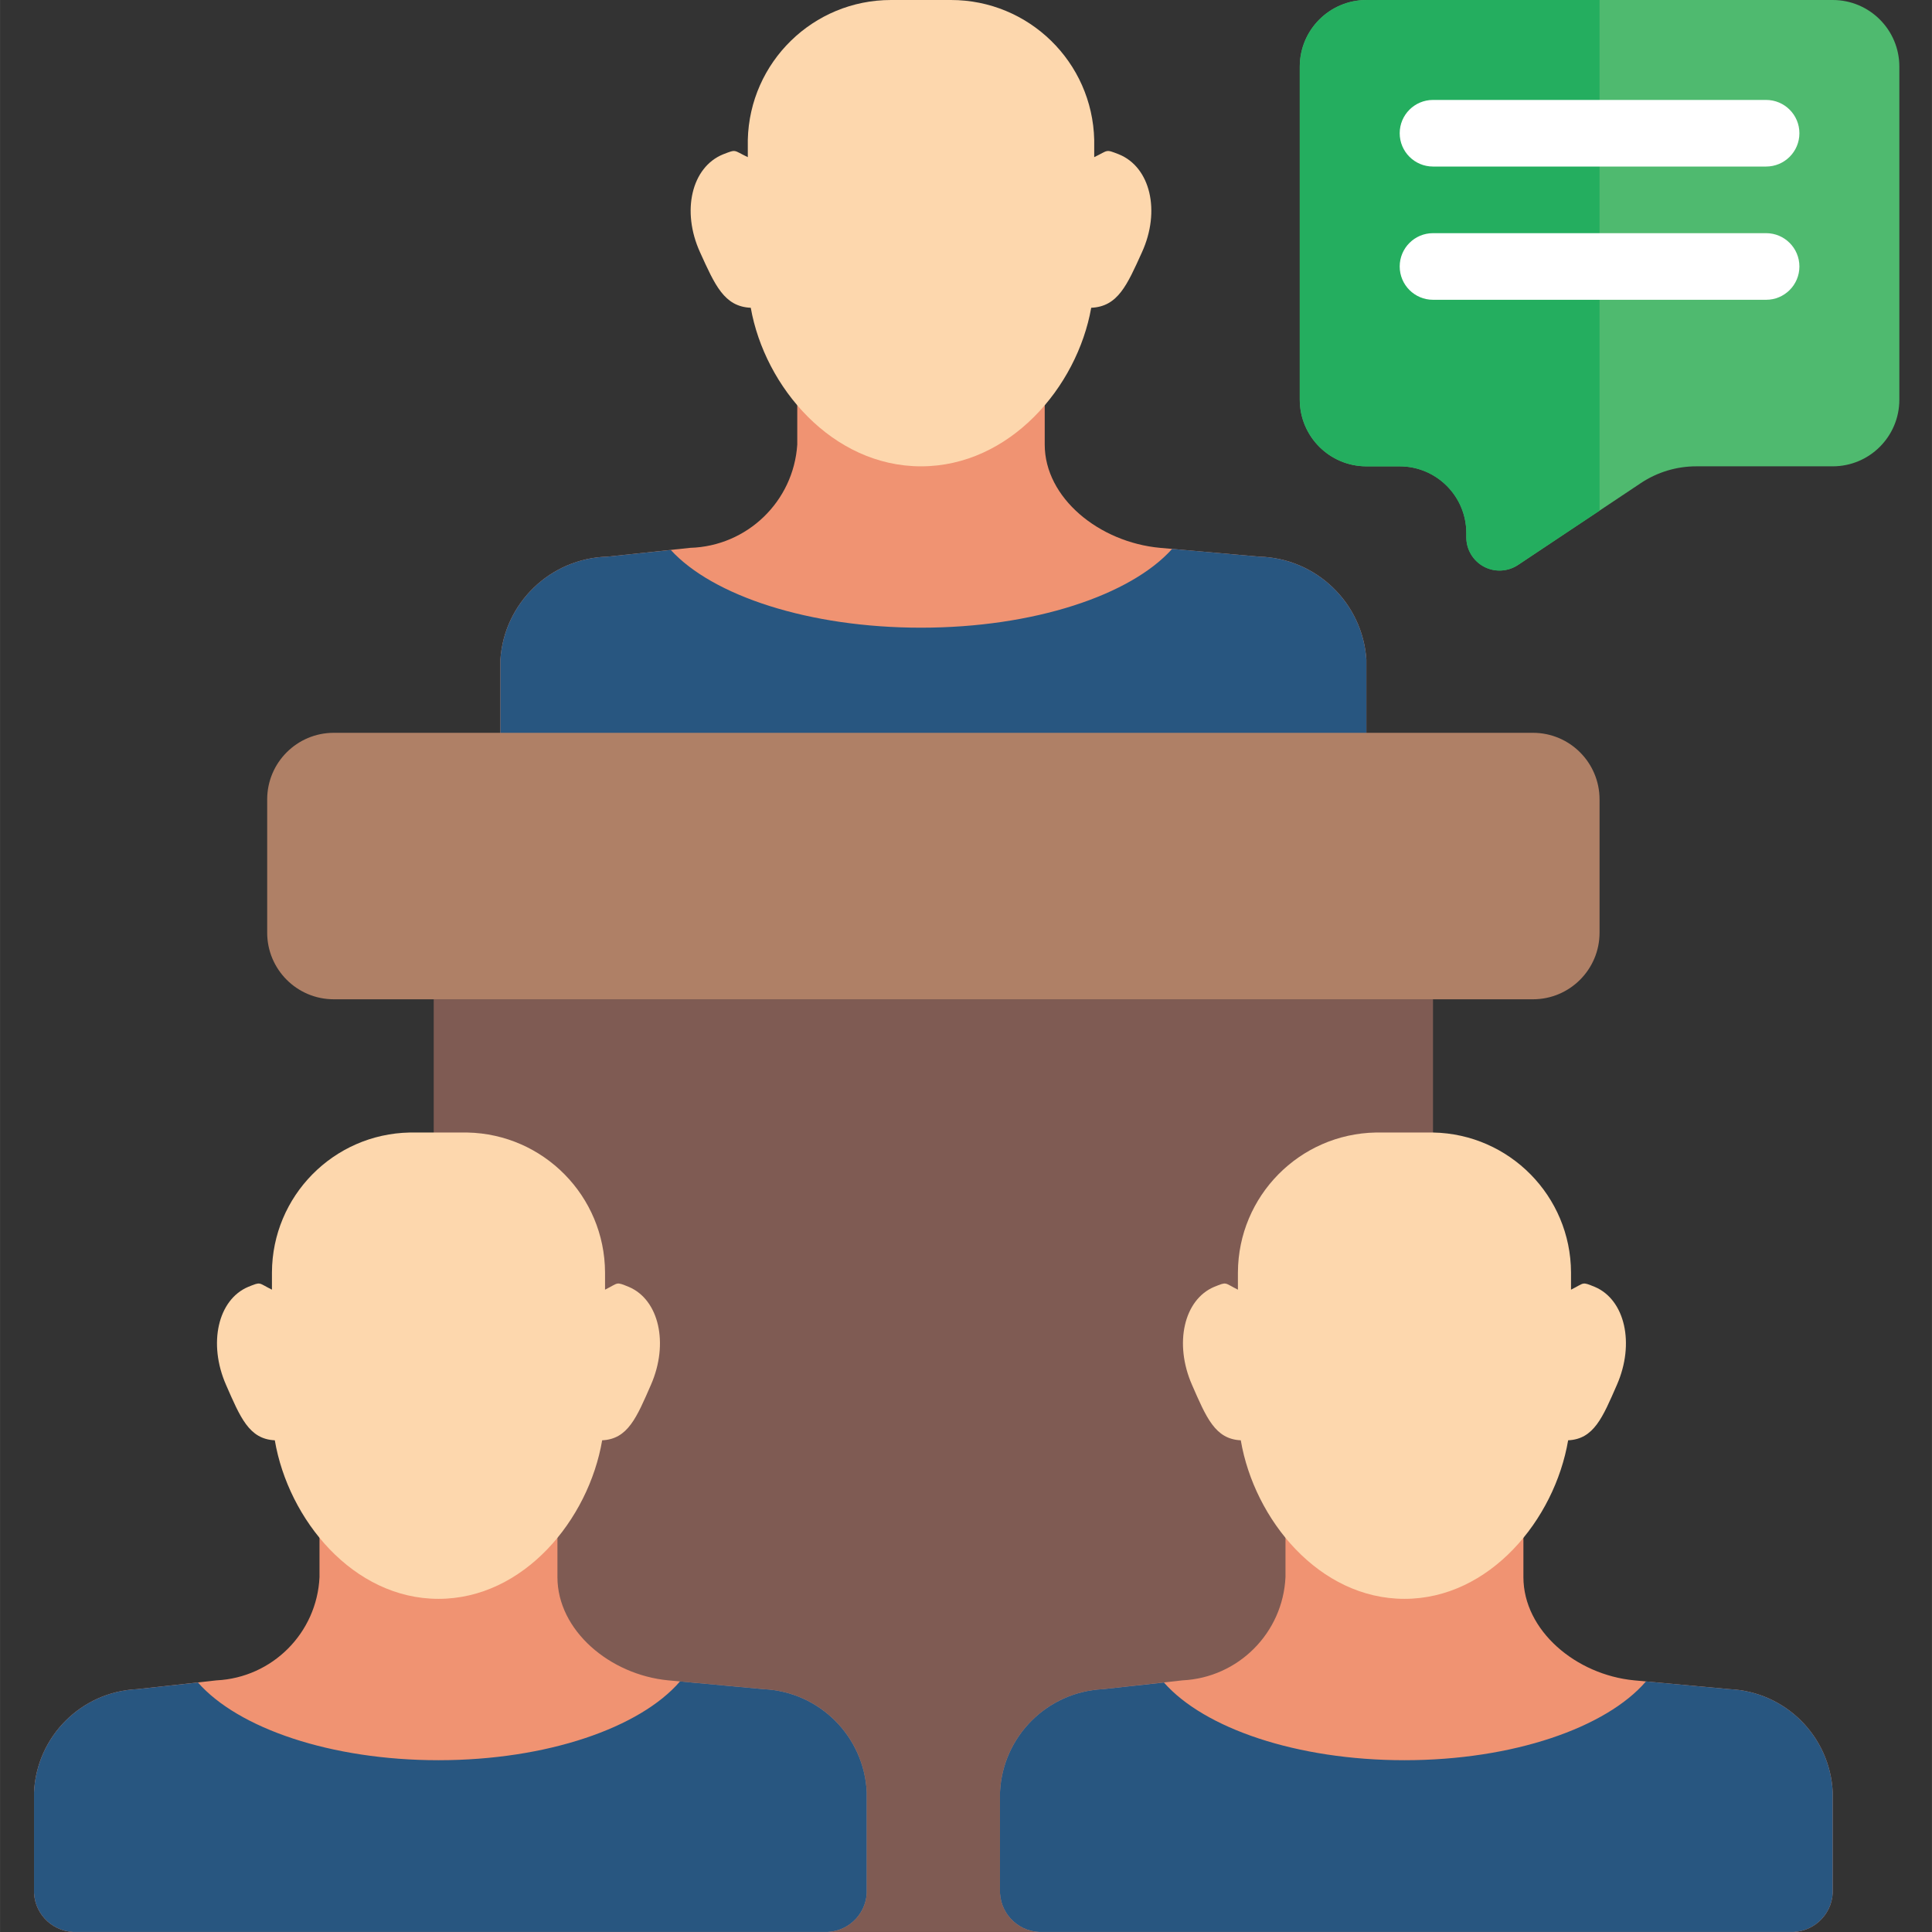 <svg height="512pt" viewBox="-9 0 512 512.013" width="512pt" xmlns="http://www.w3.org/2000/svg"><rect x="-9" y="0" width="512" height="512.013" fill="#333333" stroke="none"/><path d="m494.352 17.656v88.273c0 9.754-7.906 17.656-17.656 17.656h-36.121c-5.227-.008-10.336 1.527-14.688 4.414l-32.566 21.715c-2.707 1.805-6.184 1.977-9.051.449-2.871-1.531-4.668-4.516-4.676-7.766v-1.156c0-9.75-7.906-17.656-17.656-17.656h-8.828c-9.75 0-17.656-7.902-17.656-17.656v-88.273c0-9.75 7.906-17.656 17.656-17.656h123.586c9.75 0 17.656 7.906 17.656 17.656zm0 0" fill="#4fba6f"/><path d="m370.766 300.137v-35.309h-264.828v247.172h264.828zm0 0" fill="#7f5b53"/><path d="m138.723 406.07v11.891c0 14.121 13.879 25.883 29.387 27.363l25.285 2.332c14.785.695 26.613 12.527 27.301 27.312v26.738c-.32 5.988-5.422 10.59-11.414 10.293h-197.859c-5.992.297-11.094-4.305-11.414-10.293v-26.738c.687-14.785 12.516-26.617 27.301-27.312l21.066-2.332c14.789-.723 26.605-12.57 27.293-27.363v-11.891zm0 0" fill="#f09372"/><path d="m414.902 0v135.328l-21.625 14.387c-2.699 1.82-6.184 2-9.051.465-2.871-1.539-4.652-4.535-4.633-7.789v-1.148c-.031-9.738-7.918-17.625-17.656-17.656h-8.828c-9.738-.027-17.625-7.918-17.656-17.656v-88.273c.031-9.738 7.918-17.629 17.656-17.656zm0 0" fill="#24ae5f"/><path d="m107.199 300.137h7.629c20.215.398 36.422 16.855 36.512 37.078v4.57c3.715-1.852 2.77-2.16 6.301-.738 8.008 3.398 10.656 15.004 5.863 25.953-3.781 8.648-6.109 14.395-12.926 14.703-3.594 21.074-20.805 42.02-43.379 42.02-22.57 0-39.785-20.945-43.379-42.02-6.812-.309-9.145-6.055-12.93-14.703-4.797-10.938-2.148-22.555 5.867-25.953 3.531-1.422 2.578-1.113 6.305.738v-4.57c.086-20.223 16.293-36.68 36.512-37.078zm0 0" fill="#fdd7ad"/><path d="m220.695 474.969v26.738c-.32 5.988-5.422 10.59-11.414 10.293h-197.859c-5.992.297-11.094-4.305-11.414-10.293v-26.738c.687-14.785 12.516-26.617 27.301-27.312l16.141-1.766c10.66 12.121 35.184 20.594 63.75 20.594 28.812 0 53.469-8.641 64-20.875l22.195 2.047c14.785.695 26.613 12.527 27.301 27.312zm0 0" fill="#285680"/><path d="m394.723 406.07v11.891c0 14.121 13.879 25.883 29.387 27.363l25.285 2.332c14.785.695 26.613 12.527 27.301 27.312v26.738c-.32 5.988-5.422 10.59-11.414 10.293h-197.859c-5.992.297-11.094-4.305-11.414-10.293v-26.738c.688-14.785 12.516-26.617 27.301-27.312l21.066-2.332c14.789-.723 26.605-12.57 27.293-27.363v-11.891zm0 0" fill="#f09372"/><path d="m363.199 300.137h7.629c20.215.398 36.422 16.855 36.512 37.078v4.57c3.715-1.852 2.77-2.16 6.301-.738 8.008 3.398 10.656 15.004 5.863 25.953-3.781 8.648-6.109 14.395-12.926 14.703-3.594 21.074-20.805 42.02-43.379 42.02-22.57 0-39.785-20.945-43.379-42.02-6.812-.309-9.145-6.055-12.93-14.703-4.797-10.938-2.148-22.555 5.867-25.953 3.531-1.422 2.578-1.113 6.305.738v-4.57c.086-20.223 16.293-36.68 36.512-37.078zm0 0" fill="#fdd7ad"/><path d="m476.695 474.969v26.738c-.32 5.988-5.422 10.59-11.414 10.293h-197.859c-5.992.297-11.094-4.305-11.414-10.293v-26.738c.688-14.785 12.516-26.617 27.301-27.312l16.141-1.766c10.66 12.121 35.184 20.594 63.75 20.594 28.812 0 53.469-8.641 64-20.875l22.195 2.047c14.785.695 26.613 12.527 27.301 27.312zm0 0" fill="#285680"/><path d="m267.863 105.93v11.891c0 14.125 14.422 25.883 30.559 27.367l26.289 2.332c15.098.406 27.402 12.242 28.398 27.312v26.738c-.465 6.105-5.762 10.695-11.871 10.293h-205.773c-6.109.402-11.406-4.188-11.871-10.293v-26.738c.996-15.07 13.301-26.906 28.398-27.312l21.898-2.332c15.105-.438 27.402-12.289 28.391-27.367v-11.891zm0 0" fill="#f09372"/><path d="m235.078 0h7.941c20.625-.004 37.48 16.457 37.961 37.074v4.574c3.867-1.855 2.879-2.164 6.551-.742 8.332 3.398 11.086 15.008 6.098 25.953-3.926 8.652-6.355 14.398-13.445 14.707-3.73 21.07-21.633 42.02-45.105 42.02s-41.387-20.949-45.121-42.02c-7.059-.309-9.504-6.055-13.441-14.707-4.988-10.938-2.234-22.555 6.098-25.953 3.672-1.422 2.648-1.113 6.559.742v-4.574c.48-20.621 17.34-37.086 37.969-37.074zm0 0" fill="#fdd7ad"/><path d="m353.109 174.832v26.738c-.465 6.105-5.762 10.695-11.871 10.293h-205.773c-6.109.402-11.406-4.188-11.871-10.293v-26.738c.996-15.07 13.301-26.906 28.398-27.312l16.773-1.766c11.086 12.117 36.59 20.594 66.301 20.594 29.961 0 55.613-8.645 66.562-20.879l23.074 2.051c15.102.402 27.41 12.238 28.406 27.312zm0 0" fill="#285680"/><path d="m79.453 194.207h317.797c9.75 0 17.652 7.906 17.652 17.656v35.309c0 9.75-7.902 17.656-17.652 17.656h-317.797c-9.75 0-17.652-7.906-17.652-17.656v-35.309c0-9.75 7.902-17.656 17.652-17.656zm0 0" fill="#af8066"/><g fill="#fff"><path d="m459.043 44.137h-88.277c-4.875 0-8.828-3.949-8.828-8.828 0-4.875 3.953-8.824 8.828-8.824h88.277c4.875 0 8.824 3.949 8.824 8.824 0 4.879-3.949 8.828-8.824 8.828zm0 0"/><path d="m459.043 79.449h-88.277c-4.875 0-8.828-3.953-8.828-8.828s3.953-8.828 8.828-8.828h88.277c4.875 0 8.824 3.953 8.824 8.828s-3.949 8.828-8.824 8.828zm0 0"/></g></svg>